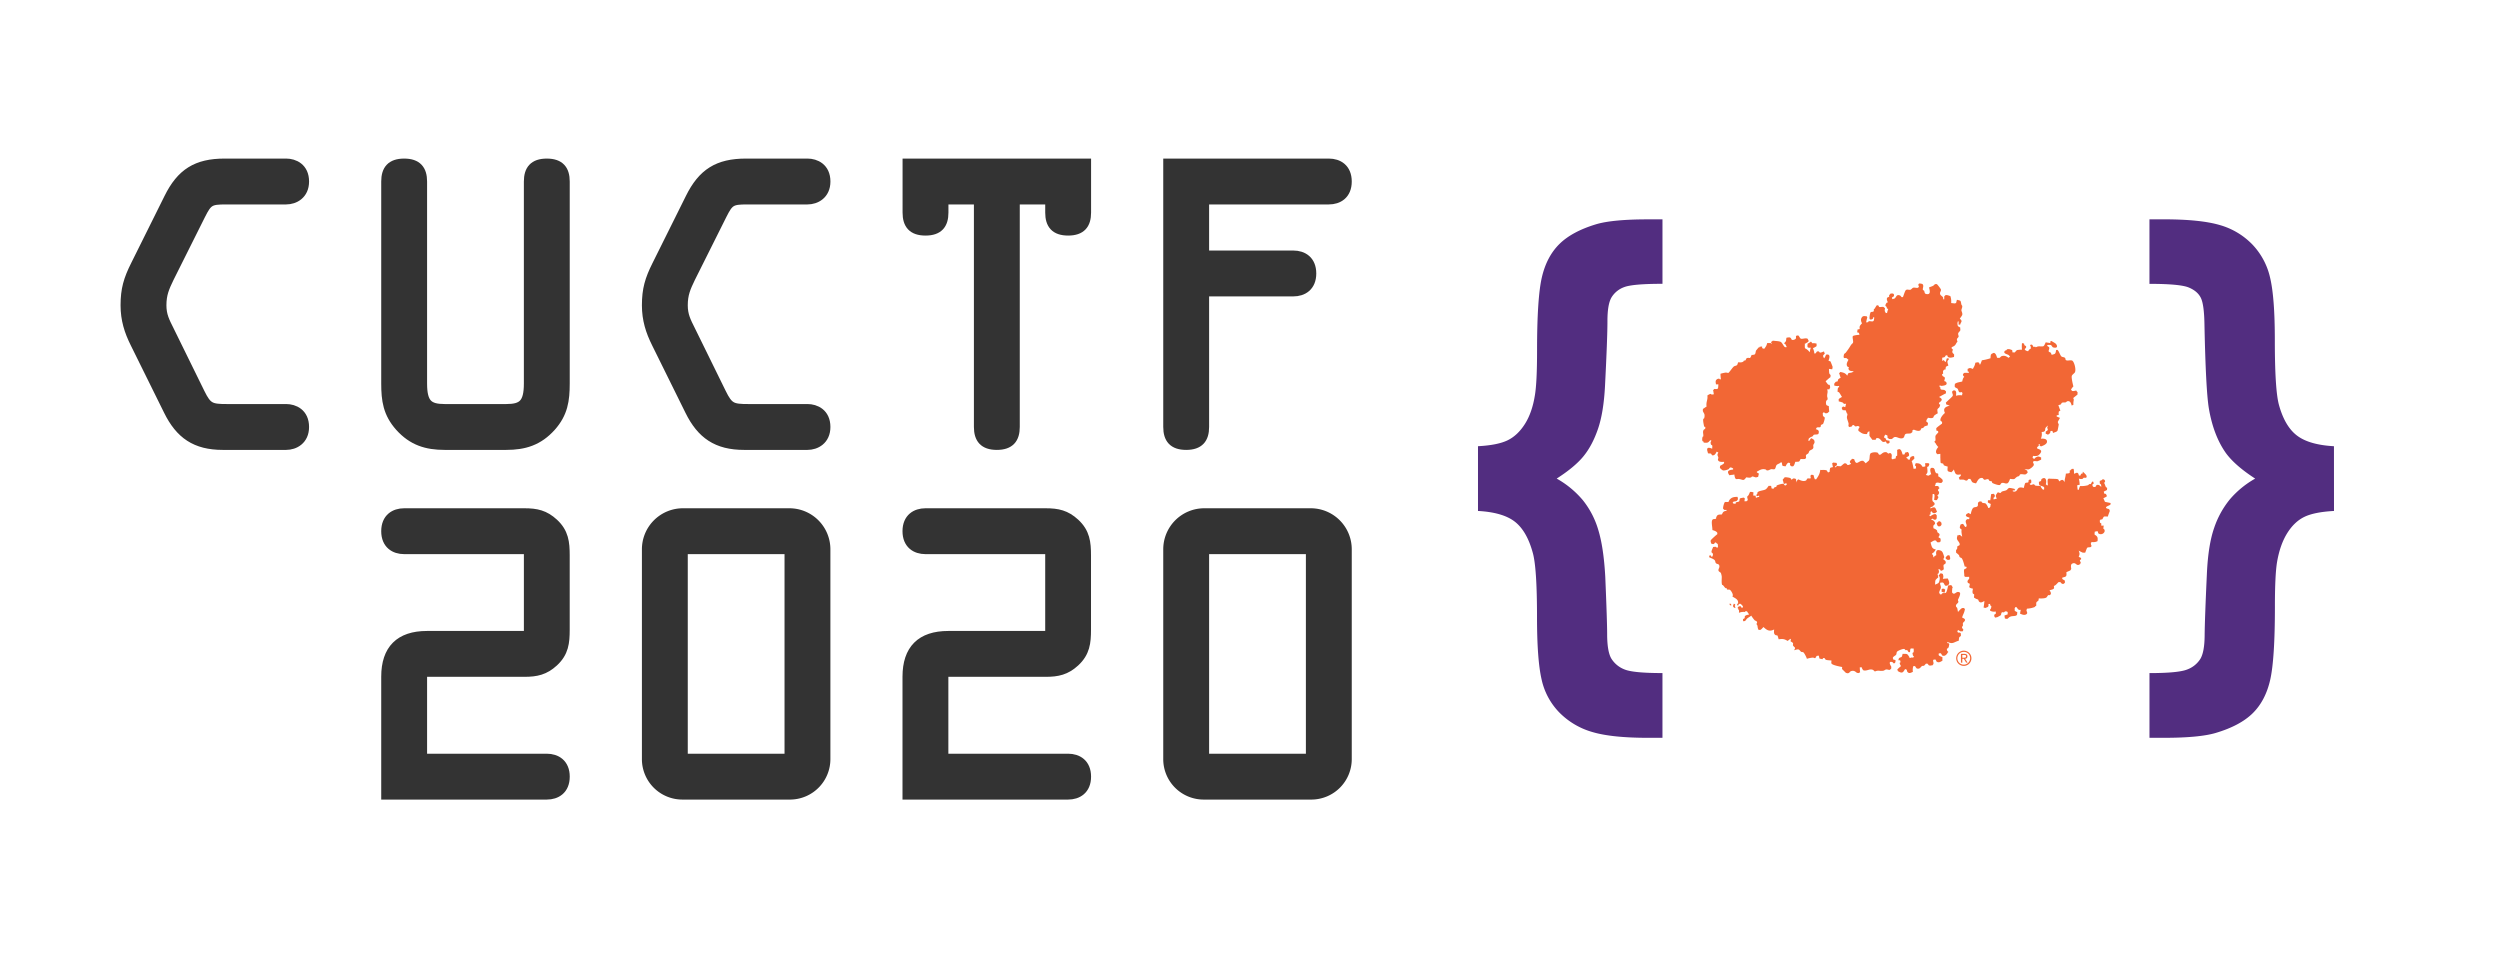 <svg id="Layer_1" data-name="Layer 1" xmlns="http://www.w3.org/2000/svg" xmlns:xlink="http://www.w3.org/1999/xlink" viewBox="0 0 2071.55 811.57"><defs><style>.cls-1{fill:none;}.cls-2{fill:#522d80;}.cls-3{fill:#333;stroke:#333;stroke-miterlimit:10;stroke-width:8px;}.cls-4{clip-path:url(#clip-path);}.cls-5{fill:#f26735;}</style><clipPath id="clip-path"><rect class="cls-1" x="1410.33" y="234.67" width="338.2" height="323.79"/></clipPath></defs><g id="Layer_2" data-name="Layer 2"><g id="Layer_1-2" data-name="Layer 1-2"><path class="cls-2" d="M1224.69,423.39V369.74q16.3-.87,24.59-4.92t14.3-13.52q6-9.49,8.27-23.81,1.8-10.73,1.79-37.33,0-43.35,4-60.47t14.53-27.5q10.5-10.38,30.62-16.43,13.62-4,42.92-4h11.85v53.41q-24.81,0-31.86,2.79a20.32,20.32,0,0,0-10.39,8.5q-3.36,5.7-3.35,19.56,0,14.07-2,53.42-1.11,22.14-5.81,35.88t-12,22.69q-7.26,8.94-22.24,18.55a78.48,78.48,0,0,1,21.57,17.78,71.53,71.53,0,0,1,12.87,24.7q4.47,14.55,5.81,38.89,1.56,37.11,1.56,47.4,0,14.76,3.58,20.56a22.24,22.24,0,0,0,10.84,8.83q7.26,3,31.41,3v53.65H1365.7q-30.18,0-46.27-4.81a62.53,62.53,0,0,1-27.16-16A56.28,56.28,0,0,1,1277.4,563q-3.8-16.41-3.8-51.75,0-41.13-3.57-53.42-4.92-17.89-14.87-25.6T1224.69,423.39Z"/><path class="cls-2" d="M1934,423.39q-16.32.9-24.59,4.92t-14.2,13.52q-5.92,9.51-8.38,23.81-1.8,10.74-1.79,37.11,0,43.38-3.91,60.58t-14.42,27.6q-10.5,10.41-30.85,16.44-13.63,4-42.92,4h-11.84V557.74q23.91,0,31.29-3a21.76,21.76,0,0,0,10.84-8.72q3.46-5.7,3.58-19.33t1.9-52.09q1.11-23.25,6-37.22a75.2,75.2,0,0,1,13.07-23.69,77.56,77.56,0,0,1,20.91-17.11q-16.56-10.72-24.15-21-10.5-14.74-14.3-37.55-2.49-15.63-3.58-68.86-.23-16.74-3-22.35t-10.06-8.61q-7.26-3-32.52-3V181.74h11.84q30.18,0,46.28,4.69a60.55,60.55,0,0,1,27,16,58.35,58.35,0,0,1,14.86,27.72q3.92,16.44,3.91,51.75,0,40.92,3.36,53.42,4.89,17.91,15,25.6t30.63,8.83Z"/><path class="cls-3" d="M184.59,368.8c-22.5,0-35.4-9-45-28.5L112,284.5c-5.1-10.19-8.1-19.8-8.1-31.5,0-13.2,2.4-21.3,8.4-33.3l27.6-55.5c10.2-20.7,23.1-28.8,46.2-28.8h51c6.6,0,15,3.6,15,15,0,10.8-8.1,15-15,15H187c-12.9,0-15,1.2-20.7,12.6l-26.1,52.2c-3.9,8.1-6.3,13.5-6.3,22.8,0,8.4,2.7,13.5,6.3,20.7l25.5,51.9c6,12.3,9,13.2,22.5,13.2h48.9c6.6,0,15,3.6,15,15,0,10.8-8.1,15-15,15Z"/><path class="cls-3" d="M368.49,368.8c-15,0-26.7-3.6-37.2-15.3-9.9-11.1-11.4-21.9-11.4-35.7V150.4c0-9.6,4.2-15,15-15s15,5.4,15,15V317.8c0,16.8,5.1,21,18.6,21h51c13.5,0,18.6-4.2,18.6-21V150.4c0-9.6,4.2-15,15-15s15,5.4,15,15V317.8c0,13.8-1.5,24.6-11.4,35.7-10.5,11.7-22.2,15.3-37.2,15.3Z"/><path class="cls-3" d="M616.58,368.8c-22.5,0-35.4-9-45-28.5L544,284.5c-5.1-10.2-8.1-19.8-8.1-31.5,0-13.2,2.4-21.3,8.4-33.3l27.61-55.5c10.2-20.7,23.1-28.8,46.2-28.8h51c6.6,0,15,3.6,15,15,0,10.8-8.1,15-15,15H619c-12.9,0-15,1.2-20.7,12.6l-26.1,52.2c-3.9,8.1-6.3,13.5-6.3,22.8,0,8.4,2.7,13.5,6.3,20.7l25.5,51.9c6,12.3,9,13.2,22.5,13.2h48.9c6.6,0,15,3.6,15,15,0,10.8-8.1,15-15,15Z"/><path class="cls-3" d="M781.89,165.4v10.8c0,9.6-4.2,15-15,15s-15-5.4-15-15V135.4h148.2v40.8c0,9.6-4.2,15-15,15s-15-5.4-15-15V165.4H841V353.8c0,9.6-4.2,15-15,15s-15-5.4-15-15V165.4Z"/><path class="cls-3" d="M967.89,135.4h133.2c7.8,0,15,4.2,15,15s-7.2,15-15,15H997.89v46.2h73.8c7.8,0,15,4.2,15,15s-7.2,15-15,15h-73.8V353.8c0,9.6-4.2,15-15,15s-15-5.4-15-15Z"/><path class="cls-3" d="M349.89,628.54H453.1c7.77,0,15,4.2,15,15s-7.2,15-15,15H319.89V560.73c0-22.5,11.4-33.9,33.9-33.9H438.1V455.16H334.89c-7.8,0-15-4.2-15-15s7.2-15,15-15H434.5c10,0,16.8,1.5,24.3,8.4,8.4,7.8,9.27,15.9,9.27,26.7v61.47c0,10.8-.87,18.9-9.27,26.7-7.5,6.9-14.4,8.4-24.3,8.4H349.89Z"/><path class="cls-3" d="M654.08,425.16a30,30,0,0,1,30,30V628.54a29.53,29.53,0,0,1-29,30H565.9a29.53,29.53,0,0,1-30-29c0-.32,0-.63,0-1V455.16a30,30,0,0,1,30-30Zm0,203.38V455.16H565.9V628.54Z"/><path class="cls-3" d="M781.83,628.54H885.08c7.8,0,15,4.2,15,15s-7.2,15-15,15H751.83V560.73c0-22.5,11.4-33.9,33.9-33.9h84.35V455.16H766.83c-7.8,0-15-4.2-15-15s7.2-15,15-15h99.6c10,0,16.8,1.5,24.3,8.4,8.4,7.8,9.3,15.9,9.3,26.7v61.47c0,10.8-.9,18.9-9.3,26.7-7.5,6.9-14.4,8.4-24.3,8.4h-84.6Z"/><path class="cls-3" d="M1086.09,425.16a30,30,0,0,1,30,30V628.54a29.53,29.53,0,0,1-29,30H997.89a29.52,29.52,0,0,1-30-29c0-.32,0-.63,0-1V455.16a30,30,0,0,1,30-30Zm0,203.38V455.16h-88.2V628.54Z"/></g><g class="cls-4"><path class="cls-5" d="M1589.74,235.35c-.34.94.22,1.7.34,2.38-.38.07-.55.62-.68.68-1.24.41-2.81-.32-4.08,0-.69.16-1.65,1.55-2.38,1.7-1.58.3-2.42-.73-3.75.34-.63.49-2,4.81-2.38,5.78-.37-.2-.63.15-1,0s-.88-1.17-1.36-1.36c-3.11-1.27-3,1.29-4.42,2.38-.52.38-1.41.38-2,.68l-.34-1.36c.41-.37,1.55-.79,1.7-1.36.1-.39-.15-1,0-1.36-.29-.24-.6-.2-.68-.68a9.93,9.93,0,0,1-2,0c-.34.46-1.23,1.14-1.36,1.7-.06.23.15.78,0,1s-1.58.63-1.7,1c-.51,1.54.34,2.71.68,3.74h-.68a3.81,3.81,0,0,0-1.36,2.72c0,.27.92.82,1,1s.16,1.2.34,1.36.79,0,1,.34a20.77,20.77,0,0,0-1,3.4c-.18-.12-.84,0-1,0-.89-1.89-1.11-1.19-.68-4.08-.34-.16-1.06-.95-1.36-1-1-.28-2.41.29-3.4,0-.34-.11-.53-1.23-1-1.36s-1.63.26-1.36.34c-.41.72-.91,1.42-1.36,2.38,0,.1-.65.24-.68.34-.22.55.07,1.64-.34,2-.62.57-1.72.15-2.38.68-.49.37-1.41,5.3-.68,5.78,1,.68,1.67,0,2.38-.34.53-.29.25-.66.34-1.36l1,.34a15,15,0,0,0-.34,2.38c-.37.07-.54.63-.68.68-1,.35-2.68-.27-3.74,0l-.34.68c-.55.35-1,0-1.7.34a43.33,43.33,0,0,1,1-4.42c-.64-.27-.17,0-.34-.68-1.63-.13-3.07-.66-4.08.68-1.33,1.73-.84,3.48,0,5.1-.68.82-1.86,1.77-2,3.06-.06.4.2,1.34,0,1.7a11.61,11.61,0,0,1-1.7.34,14.92,14.92,0,0,1-.34,2.38,7.3,7.3,0,0,1,1.36.34c.37.31.33,1.42.68,1.7-.74,0-4.55.33-5.44,1s.45,4.1,0,5.44c-.24.71-1.33,1.43-1.7,2a56,56,0,0,1-4.42,6.46c-.3.35-1.19.68-1.36,1.36-1.06,4.18,1,2.67,2,3.06.23.09,1.33,1.1,1.7,1.36-.63,1.33-2.17,3.43-1,5.44.2.36,1.15.57,1.36,1s-.48.25-.34,1c.33,2,2.56,2,4.42,2-.2.08-1.3,1-1.36,1-3.28,1-2.79-.46-4.08,2.72-1.52-2-2.66-2.48-5.78-3.06-.26.53-.63.66-1,1,.62,1.54.64,2.29,1.36,3.74a9.54,9.54,0,0,0-2,1.36c-.38.47-.27,1.31-.68,1.7s-1,.08-1.36.34a8.83,8.83,0,0,0-1.36,1.7,4.43,4.43,0,0,1,0,1.36,7.42,7.42,0,0,0,4.08.34c-.19.38.15.62,0,1l-.68.34c-.73,1.12-.38,1.79-.68,3.4a8.63,8.63,0,0,1,1.36.68c1,1.32,1.46,2.44,2.38,3.74-.67.45-2.49,1.24-2.72,2-.18.59.17,1.11,0,1.71a18.69,18.69,0,0,1,3.4,1c.2.09.71.93,1,1,.6.14,1.1-.16,1.7,0-.2.77-.38,1.53-.68,2.72-.85,0-1-.66-2-.34-.2.05-.7.86-1,1,1.3,2.41-.16,1.75,3.4,2,.33.9.7,1.94,1,2.72h.34c.27,1.43-.46,1.93-.34,3.4.09,1.22,1.16,3.67,1.36,4.76.14.78-.27,1.62,0,2.38,0,.14.6.31.68.68,2.82-1,.85.58,2.72-1.7.37.18.62-.16,1,0,.1,0,.8,1,1,1,1.47.33,1.68-.63,3.06,0s-.16,1.69-.34,2.38c-.1.38.14,1,0,1.36,2.51,1.79,3.43,2.83,7.14,2.72a7.46,7.46,0,0,1,.68-1.7c.26-.36,1.11-.38,1.36-.68v3.74c.09.41,2,2.72,2.38,3.4.92-.08,1.79,0,2.72,0,.11-.23.48-1.32.68-1.36,3.06-.69,3.88,2.63,5.44,3.06,1,.25,1.52-.19,2.38-.34.33.4.5,1.52,1,1.7.36.12,1-.19,1.36,0,.07-.36.63-.54.68-.68.19-.59-.17-1.12,0-1.7a15.74,15.74,0,0,1-2.38-.34c-.59-.27-.85-1.87-1.36-2h-.68c-.18-.37.18-1,0-1.36.24-.37.82-.95,1-1.36.45.4,1.4.47,1.7,1,.17.32-.1,1,0,1.36.14.52,1.07.93,1.36,1.36.65-.13,1.38.15,2,0,1.17-.28,1.46-1.64,3.06-1.7,1.84-.09,3.57,1.69,6.12,1,1.74-.47,1.31-2.7,2.38-3.4s2.86-.2,4.43-.68c.37-.13,1-.84,1.35-1a4.76,4.76,0,0,1,0-1.36c.19-.37.79-.24,1-.68,1.59.51,3.61,1.62,5.44.68.43-.24.65-1.44,1-1.7s1-.15,1.36-.34,1-1.19,1.36-1.36a15.51,15.51,0,0,1,2.38-.68,8.68,8.68,0,0,0,.34-2c-.13-.52-1.27-1-1.36-1.36-.27-1,.43-.86.34-1.7a4.76,4.76,0,0,0,1-1.36c1.33.18,2.83.59,4.08,0,.74-.38.52-1.13,1-1.7a16.31,16.31,0,0,1,3.06-2,11.76,11.76,0,0,1-.34-3.06c.12-.77,1.36-1.49,1.7-2a20.32,20.32,0,0,0,.68-2,7.23,7.23,0,0,1-1-.68c-.16-.4.19-.66,0-1,2.71-1.93,3.22-3,0-4.77,2-1.05,3.77-2.12,5.78-3.06a6,6,0,0,1,0-1.7c-.41-.19-1-.9-1.36-1-1.36-.42-2.2,0-3.06-.68-.36-.3-.2-1.12-.34-1.7-.76.27-.52-.94-.68-1.36.05,0,1.9.13,1.36.34,2.19-.25,6-.52,4.08-3.4-.18-.26-1.28-.41-1.36-.68-.21-.67.6-1.63.34-2.72-.23-.86-1.49-1-1.7-1.36-.7-1.06-1-1.37.34-2-.17-2.32-.29-2.23,1-3.4a5,5,0,0,1,1,0,7.78,7.78,0,0,1,.34-2.38l2-1c-.47-1.42-1-2.79-.68-3.74.08-.27,1-1.1,1-1.36.13-.78-.47-.5-.34-1l-1.36.34c-.85,2.86-.53,3.85-2.38,1.36-.91.11-.8.44-1.36.68,0,0,0-2.13,0-2.72,2.72-.62,1.7-.16,3.06-2,.29.21.66-.14,1,0s.42,1.18.68,1.36c1.57,1.12,3.69.35,5.1,0-.16-.66.18-1.4,0-2-.12-.39-1.24-1.19-1.36-1.7s-.19-1.87.34-1.7v-.68c-.08-.21-1-.91-1-1s.08-.84,0-1c2.52-1.1,2.85-1.3,4.08-3.74l.68-.68c.11-.74-.6-1.31-.34-2.38.13-.59,1.25-1.33,1.36-2s-.57-1.58-.34-2.72c.14-.68,1.54-1.83,1.7-2.38.2-.74-.13-1.63,0-2.38-2.23-1.31-2.13-.76-2.38-4.08.55-.35.2-.3.34-1h.68c0,.68-.06,1.71,0,2.72.06,0,1.89-.06,1.36-.34a7.5,7.5,0,0,1,1-2,7,7,0,0,0,0-1c-.14-.55-1-1.22-1.36-1.7.27-.45.77-1,1-1.36s.94-1.43,1-1.7c.36-1.62-.66-3-.68-3.74,0-1.36.83-2.06.68-3.74l-.68-1c-.78-3.76-.17-3.18-3.74-4.08-.16.68-.52,1.94-.68,2.72-.66.17-.43-.3-.68.34-1.19-.06-2.7-.29-3.4-.34a13.46,13.46,0,0,0-.68-5.78c-1-.23-2.67-1.16-4.08-.68-.26.07-.66.84-1,1a17.18,17.18,0,0,1,0,2.38h-.68c-.34-.71,0-1.09-.34-1.7-.48-.84-2.19-1.58-2.38-2.72-.33-1.93.93-2,.68-3.74-.08-.48-3-4.34-3.4-4.42-1.88-.41-2.16.87-3.06,1.36-1.11.57-2.39.88-3.4,1.36.55,2.23,1.86,6.38-2.38,5.44-1.5-.34-1.09-1.37-1.71-2.72-.1-.23-1-.46-1-.68-.31-1.57.83-2.93,0-4.42-.49-.88-1.71-.61-2.72-1-.08.19-1,.47-1,.68Zm-101.33,42.84c-.49.48,0,1.72-.34,2.38a3.47,3.47,0,0,1-3.4,1s-.64-1.82-1.7-2a8.38,8.38,0,0,0-2.72.34l-.34,2.72-1.7,2,1,.34a19.1,19.1,0,0,1,1.36,2.72c-.37-.17-1,.13-1.36,0-1.17-.4-2.44-3.85-3.74-4.42-1.66-.74-4.52-.66-6.46-1a5.05,5.05,0,0,1-1.36,1s0,1,0,1c.42.11.54.85,0,.68-.08,0-.29-.57-.35-.68-.94,0-2.12,0-3,0-.41,2.23-1.36,3.25-2.39,4.76-.41-.32-1,0-1.36-.34a10.15,10.15,0,0,1-.68-1.36c2.29-.64-3.83.13-1.36.34-.55.16-.94,0-1.36.34l-2,2.38c-.53.95-.25,2.76-1.36,3.4a9.48,9.48,0,0,1-2.38.34c-1.66,4.38-1.43,1.48-4.08,2.72-.43.19-.63,1.38-1,1.7s-1,.14-1.36.34l-.34.68c-1.48,1-2.89.63-4.42.68a13.53,13.53,0,0,1-.68,2c-.58.92-1.8.76-2.72,1.36-1.17.76-3.94,5.17-4.76,5.44a14.73,14.73,0,0,0-2-.34,29.26,29.26,0,0,0-4.42,1,29.9,29.9,0,0,0,.34,4.42c-.78-.2.12.39-.68.34l-.68-.68a2.85,2.85,0,0,0-2.72,1.36c-.56,1.18-.08,2.24,0,3.4a7.74,7.74,0,0,1,2,0c-.31,3.89.11,4-3.4,3.74a6.15,6.15,0,0,1-1,1c.39,1.34.3,2,.68,3.4-.15,0-1.47.26-2,.34,0,0,.15-1.76-3.4.68.5,3.76-1.24,5.05-.68,9.19-1,.57-2.15,1.44-3.06,2,.12.59-.13,1.09,0,1.7.17.85,1.23,2,1.36,3.06a6.5,6.5,0,0,1-.34,3.06s-.68.34-.68.34c-.38,2.1.47,4.61.68,6.46.42.14.87,0,1,.34s-.19,1,0,1.36c-.24.28-1.16.68-1.36,1-1.1,1.78,0,3.39-.34,5.44l-.68.34v.68a4.66,4.66,0,0,0,0,2.72c.08.21.83.49,1,.68v.68c3.52.24,3.55.27,5.44-2,.26.08,1,.36,1,.34-.15.48-.64,1.12-.68,1.36a7.29,7.29,0,0,0,.34,2c.15.1,1,.49,1,.68.26.78-.07,1.88,0,2.72-3.11-1.45-5.14-1.15-3.74,2.72.17.48,0,.77.34,1,.62.39,1.56,0,2.38.34.21.09.8,1.32,1,1.36,2.19.4,3.07-1.82,3.74-3.06.38.19.94.66,1.36.68-1.18,2.36-.71,2,0,4.08a5,5,0,0,0,0,1c-.18-.5-.37.88-.34,1,.44,2,3.23,1.83,5.1,1.7-.1.17.07.82,0,1-.36.91-2.59,1.89-3.4,2.38.2.57-.21,1.12,0,1.7a9.22,9.22,0,0,0,2.38,2c1.4.34,3.9-.55,4.76-1,.32-.18.88-1.29,1.36-1.36,1.09-.18,1.47.43,2.38.68,0,0,0,1,0,1-4.24.47-5.35,1.52-3.06,4.76,1.82-.47,2.26-.22,4.08-.68.14,1.12.45,3.32,1.36,3.74.62.28,1.68-.1,2.38,0,3.62.49,3.7,2.05,6.12-1.36,1.75.19,2.82.49,4.08,0l.68-.68c1.14-.16,2.31.62,3.06.68,1,.06,1.31-.34,2-.34.22-.86.39-1.6.68-2.72a13.66,13.66,0,0,0-1.7-1v-.68c1.13-.53,2.41-1.37,3.4-1.7a6.08,6.08,0,0,1,4.08,0l.68.68c1.76.26,2.63-.84,3.75-1,.76-.14,2,.3,2.72,0,1-.46,1-2.57,1.7-3.4s2.46-1.31,3.4-2c-.32-.83,1,0,1,0,.47,3.09,0,2.57,3.06,3.06.51-1,1.35-3,2.72-3.06.59,0,.19.47,1,.34.17.48-.18,1.21,0,1.7.06.18.85.67,1,1,.37-.15,1,.1,1.36,0,1.06-.3,1.63-2.76,2-3.74,3.8-.16,3,.19,4.42-2.38a16.13,16.13,0,0,0,3.74,0c.07-.37.62-.54.68-.68.25-.74-.26-1.64,0-2.38s1.63-1.18,2-1.7.5-1.58,1-2c1-.9,2.56-.95,3.06-2.38.25-.76-.15-1.6,0-2.38.06-.41,1-1.64,1-2,.25-2.59-1.24-2.83-2.72-3.74-.45.59-.91,1.11-1.36,1.7.85.16-1,.68-1,.68.32-1.84-.27-1.79,1.7-3.06.78-.52,1.29-.47,2-1,.22-.18.41-.91.68-1,1.16-.57,2.57-.05,3.74-.68.54-.31.25-1.37.68-1.7-.53-1-.13-1.13-1-1.7a10.38,10.38,0,0,0-1.7-.68c.36-.25.6-1.2,1-1.36,1-.4,2,.09,2.72-.34s.22-1.07.68-1.7c.29-.43,1.43-.63,1.7-1s1.55-4.16,1.36-5.1c-.12-.55-1.18-1-1.36-1.36-.37-.8-.08-1.34-.34-2.38.44,0,.5-.64.68-.68.72-.2,1,.58,1.36.68,2.06.46,2.5-.75,3.4-1.36a33.31,33.31,0,0,1-.34-4.42c-1.62-.82-2.29-.31-2.38-2.72s1.16-2.19,1.36-3.07a5.3,5.3,0,0,0-.34-2c-.26-3,.83-3.3,0-6.12a5.7,5.7,0,0,1,1.7,0c1-2.17.89-1.28.34-3.74-.46-.13-1.07-.08-1.36-.34a24.11,24.11,0,0,1-2-2.72c1.47-1.16,2.51-2.32,4.08-3.4-.18-.59.17-1.11,0-1.7-.06-.2-1-1-1-1.36-.32-1.47-.15-2.42-.34-3.74.38,0,1.85.26,2.72.34a10.19,10.19,0,0,0,.34-2c0-.17-1.63-4.34-1.7-4.42-.34-.32-1.35-.45-1.7-.68.5-1.57,1.66-4.4-.34-5.1-.59-.21-1.13.2-1.7,0a16.22,16.22,0,0,1-.68,1.7c-1.7,3-.3.19-1.7.68a9.28,9.28,0,0,0,0-2,4.3,4.3,0,0,0,.68-.34c.15-.5.34-.42.68-.68a13.82,13.82,0,0,1-.68-2c-.61.29-2.74,1.18-3.4,1-.08,0-.85-1-1-1-.39-.1-1,.14-1.36,0-.27.26-1.06,1.6-1.36,1.7s-1-.19-1.36,0c1.19,0-.67-4.4-.68-4.42a9.81,9.81,0,0,0,3.06-1.7,8.7,8.7,0,0,1,0-2,9.82,9.82,0,0,0-3.74-.34c-.44-.89-.33-.79-1-1.36a12.86,12.86,0,0,1-2.72,1.7c-.4,3.45-.18,3.41,2.72,3.4-.7,1.41-.58,1.95-1,3.74a10.75,10.75,0,0,0-3.4-3.06h-.34c-.59-1.18-.16-2.84-.34-4.08.72-.14.64,0,1-.34s1.65-.82,2-1.36c.16-.23.27-1.42,0-1-.11-.05-.49-1.26-.68-1.36-1.62-.84-4.07.33-5.44,0-1-.24-1.47-2.41-2.38-2.72h-.68c-.19.32-.79.1-1,.34Zm210.82,4.42c-.39.59-.16.91-.34,1.7-1.56-.41-2.2-.28-3.74-.68-2.08,4.45-1.33,3.2-6.47,3.4l-1.7.68c-.26.05-.6-.3-.34-.34-.47-.21-1.23.2-1.7,0s-.51-2.35-2.38-1.7c0,0-.82,1.3,0,1,0,0,.27,1.67.34,2-1.56,1.11-1.31.71-2.38,2.38a6.16,6.16,0,0,1-2-.68c-1.28-.86-.6-1.6-.34-1.36.12-.75,1-.72.68-2-.08-.32-1.18-.74-1.36-1s-.18-.82-.34-1.36c-.11,0-1.2-.25-1.7-.34a24.69,24.69,0,0,0,0,5.44,22,22,0,0,0-4.08.34c-.49.15-1.55,1.64-2,2a5.11,5.11,0,0,0-1.7,0,15,15,0,0,1-.34-2c-1-.24-2.34-1.16-4.08-.68-.21,0-.91,1-1,1h-.68c-2.46,2.4,1.35,2.94,2.72,3.74.43.25.94,1.1,1.36,1.36a11.2,11.2,0,0,0-1.36,1c-1.49-1.05-3.14-2.29-5.78-1.36-.57.19-1.13,1.2-1.7,1.36s-1.39-.13-2,0c-.35-1.35-1.09-4-2.72-4.08-.53,0-1,.53-1.7.68-.08.36-.64.53-.68.68a14.15,14.15,0,0,0-.34,3.06,44.3,44.3,0,0,1-7.14,1.7c-.5,1.34-.83,2.24-1.36,3.4h-.68v-.68c-.57-1.63-2.23-.92-3.4-.68-.44,2.6-1.1,3.13-2,5.1-2.9-1-2.25-.91-4.42,0a9.93,9.93,0,0,1,0,2l1,.34s0,1,0,1a18.49,18.49,0,0,0-4.08,0c-.13.77-1,.67-.68,2,0,.08,1.07,1.33,1,1.36-1,.41-1.45,2.72-1.7,3.74-2.82.72-4.14.63-6.12,2,.12.77-.27,1.65,0,2.38s1.93,1.14,2.38,1.7.65,2.28,1.36,2.72,1.52-.1,2,0c.07,0,.36.63.68.68,0,0-.61,2-.34,2a10.85,10.85,0,0,0-5.1.34c.15-1.59.54-3.88-1-4.42-.38-.13-1,.16-1.36,0-.09.37-.64.54-.68.68-.54,1.58.73,2.21.34,3.74-.22.82-4.86,4.64-5.78,5.79.4.38.16.63.34,1.36.82.21,2.2.85,3.06,1-3.91,1-5.83,2.35-4.08,6.12-1.18.84-4.1,4-3.74,6.12.07.46,1.24,1,1.36,1.36s-.17,1,0,1.36c-.75.42-4.59,3.27-4.76,3.74s.13,1.39,0,2a7.28,7.28,0,0,1,1.36.34c.25.15.14.89.34,1-.54.91-2.13,2.12-2.38,3.06-.4,1.41.63,4-.68,4.42-.77.24,1,2,1,2v.34a8.47,8.47,0,0,1,1,1.36,4.93,4.93,0,0,0,1,1c-.73,1.05-2.47,2.83-1.7,5.1.07.24.84.65,1,1a18.55,18.55,0,0,1,2.38-.34v3.4c.07-.74,0,3.56.34,4.08.21.35,1.63.39,2,.68.23.17.36,1.16.68,1.36a15.93,15.93,0,0,0,3.06,1c0,.88-.31,2.57,0,3.4.36,1,2,.91,3.06,1.36.34-.5,1-.86,1.36-1.36A13.26,13.26,0,0,0,1619,389c.28.82,1,3.21,1.7,3.74,1.19.92,2.44.55,4.08.34-.15.23,0,.77,0,1s-1.41,1.41-1.7,1.7a10,10,0,0,1,.68,1.7,25.66,25.66,0,0,1,3.4,0c.53,0,1.36,1,2.72.68.3-.07,1.06-1.26,1.36-1.36s1,.15,1.36,0c1.94,2.75.68,2.9,4.76,3.74,1.14-1.63,2.17-5.09,5.44-4.42.19,0,1,1.28,1.36,1.36,1.27.27,2-.73,3.4-.34.33.09.71,1.17,1,1.36.54.33,1.1,0,1.7.34.34.19.39,1.16.68,1.36.59.42,4.79,2.07,6.12,1.7.59-.18,1-1.52,1.7-1.7,1.82-.46,2.66.78,4.42.34,1.2-.31,2-2.66,2.38-3.74,4.66.63,3.12.11,5.78-1.7.55-.38,1.2-.31,1.7-.68.3-.23.67-1.25,1-1.36,1.38-.46,3,.35,4.42,0,.6-.16,1.21-1.05,1.7-1.36-.1-.56-.36-1.53-.34-1.7-.8-.37-1.68-1-2.38-1.36a25,25,0,0,0,3.4.34c1.21-.19,4.22-2.52,4.42-3.74s-1.56-2.46,0-3.06c.83-.33,2.16.14,3.07,0a23.8,23.8,0,0,0,3.05-1.36,6,6,0,0,1,0-1.7c-2.31-1.09-2.76-1.18-5.1.34l-.34.68c-1.2.2-1-.63-1.69-.68.08-.52.35-1.58.33-1.7,2.69.25,4,.25,5.44-1.36,2.58-2.89,1.12-3.72-2-4.76.18-.38-.16-.63,0-1s1.23-1,1.36-1.36-.15-1,0-1.36h.68a8.79,8.79,0,0,1,0,1.36c.45.22.8.22,1,.68,1.82-.61,4.89-1.82,5.11-3.74.29-2.91-3.25-2.84-5.11-2.72a8.41,8.41,0,0,0,.68-5.44,11.29,11.29,0,0,1,2-.34c.08-.37.63-.54.68-.68.62-1.81-.08-1.72,1-3.06a11.52,11.52,0,0,1,1.7-1.36c-.09.29-.66,1.18-.69,1.36-.17,1.12.64,1.41.35,2.38-.12.34-1.43,1.1-1.7,1.36a6.9,6.9,0,0,1,0,1.7c1.66.32,1.49,1.53,3.4-.34.6-.62.34-1.13.68-2,.31.2,1-.15,1.35,0s.58,1.42.69,1.7c1.34-.65,3.1-.81,3.73-2,.15-.31,1-4.84,1-5.1-.06-.57-.93-1.09-.68-2.38,0,0,1.54-2.69,1.7-3.06-1.18-.32-1.46-.76-2.72-1,.18-.12-.2-.92,0-1a5.25,5.25,0,0,1,1.7-.34,9.48,9.48,0,0,1,0-2.72c.08-.29,1.1-.82,1.36-1-.8-1.69-1-2.67-1.7-4.42.73-.36,1.37-.24,2-.68.26-.2.7-1.25,1-1.36,1.07-.44,2.09,0,3.06-.34.62-.23,1-1,2-1,2.09,0,2.53,2.16,3.06,3.74a4.92,4.92,0,0,1,1.36-.68,13.59,13.59,0,0,1,.34-4.09c.06-.4-.32-.87-.34-.68v-1c1.17-.92,2.22-1.8,3.4-2.72-.13-.65.17-1.4,0-2l-.68-.68s-.31-.61-.34-.68c-1.11.16-2.35.67-3.4.34-.17-.05-.75-.89-1-1a10.1,10.1,0,0,1,2-2.72c-.46-1.78-1.65-6.82-1.36-8.5.21-1.32,2.31-2.33,2.72-3.4,1-2.69-.84-8.85-2.38-9.52s-3.5.41-5.1-.34c-.51-.24-.34-1.23-.68-1.7-.7-1-2.13-.65-3.06-1.36-1.09-.82-2.25-5-3.41-5.44-.36-.14-.72.21-1,0-.62,3.39-.5,3.25-3.74,4.08a15.83,15.83,0,0,0-.68-1.7c-.27-.37-1.6-.67-1.71-1-.39-1.27.74-1.94.34-3.4-.14-.51-1.32-1-1.7-1.36,0,0,.31-.64.35-.68a11.78,11.78,0,0,1,2.72,0c.68.22,1.17,1.82,2,2,4.31,1.1,3.41-2.08,1.7-3.4a38.22,38.22,0,0,0-3.4-2l-.68.34Zm-15.65,44.2s-2.41.57-3.4.68c.06.33-.32,1.23.34,1a17.19,17.19,0,0,1,1,1.71c1.91-.3,1.75.63,3-1.37l.68-.34c.08-.27-.2-1.41-.34-1-.57-.22-.23-.63-1.36-.68Zm-111.53,46.25c0,.18,0,4.42,0,4.42-.17.25-.86.41-1,.68s-.16,1.54-.34,1.7c-.51.41-.85.18-1.7.34.43.22-.8.4-1,.34s-.33-.57-.68-.68c.24-1.79.68-3.77-1-4.42-.68-.27-.78.48-1.7.34-.28,0-1.08-1-1.36-1-2.68-.59-3.84,1.21-5.1,2-.34-.22-.66.14-1,0-.52-.2-.88-1.48-1.36-1.7a8.18,8.18,0,0,0-5.44.34c-1.62.87-.76,4.51-1.7,6.12-.15.24-2.35,2-2.72,2.38a16.34,16.34,0,0,0-2-2c-3.55-1-5.73,5.06-7.48-1.36a4.88,4.88,0,0,0-2-.34l-.34.68c-1.13.72-2.06,2.2-.34,3.06.29.14-.48.37-.34.68-.74.19-1.64.82-2.38.68s-.76-1.68-2.72-1.36c-.48.07-2.85,2.33-3.06,2.38a15.67,15.67,0,0,1-3.4-.34l-.34,1c-2.69.7.22-1.38.68-1.7-.1-.52-.36-1.58-.34-1.7-1.37-.21-1.77-.15-3.06-.34-.1.45-.4.46-.68.68.35,1.38.34,2,.68,3.06-.86.39-2,.21-2.38,1a12.24,12.24,0,0,0-.34,3.06c-.69-.21-.68.54-1.36.34-.45-.14-.7-1.51-1.36-1.7-1.78-.53-3.38-.11-5.1-.34-.28,3.42-1.86,5.63-3.4,7.82-.16-.12-.86,0-1,0a8.51,8.51,0,0,1-1-3.4c-.58-.16-.53.26-.68-.34-.35.18-1-.13-1.36,0-.16,0-.33.55-.68.68,0,0,0,1.59.34,1-.09.33-.34,1.36-.34,1.36-.79.12-1.65-.25-2.38,0-.49.16-.88,1.49-1.36,1.7-2.49,1.09-4.66-.35-6.46-1-.73,1-1.24,1.17-1.7,2.72a19,19,0,0,0,0-2.72c-.07-.2-.63-.25-.68-.68-.49.17-1.23-.18-1.7,0-.27.09-.9.75-1.36,1-.33-.21-.68-1.18-1-1.36a15.18,15.18,0,0,0-4.76-.68c-.07,0-.28.62-.34.68-2,1.74-1,1.33-.68,3.4l.34,1.36s1.59,0,1-.34c.39,0,.95,0,1.36,0a10.26,10.26,0,0,0,0,1.36c-.81-.16-.57.49-1.36.34-.28-.05-1.09-1.3-1.36-1.36-1.06-.22-4.7.93-5.44,1.36-.34.19-.1.78-.34,1-.42.39-1.17.34-1.7.68-.23.13-.47.94-.68,1s-.84-.1-1,0c-.25-.63-.52,0-.68-.34a4.43,4.43,0,0,1,0-1.36c-.6-.14-.2-.13-.35-.68a8.19,8.19,0,0,1-2,0c-.75,1.05-1.59,2.48-2.72,3.06-1.64.84-5.52,1-6.46,2.38-.36.5,0,.85-.34,1.36-.59-.21-.26.38-.34.68-.87-.26,0,1,0,1,.9.27,1.11-.36,2-.34,0,0,0,1,0,1-.84.25-.76.11-1.7.34.51.35-1,.32-1,.34l-.34-1.7c-.23-.14-1.6.18-1.7,0-.28-.56,0-2.07,0-2.72-3.64-.81-2.47-.58-4.08,2.38-.06.11-1,1-1,1-.27,1.21.5,2.29.34,3.06-.08.36-.9.68-1,1a5.38,5.38,0,0,0-1.7,0,16.42,16.42,0,0,1,.34-2.38c-.29-.23-.6-.2-.68-.68-.65,0-2.38.34-2.38.34s-1,.28-1,.34c-.48.46-.21,1.9-.68,2.38-.68.67-2,.41-2.72,1-.23.19,0,.87-.34,1s-1.23-.19-1.7,0c.35-.17-.68-.68-.68-.68l.68-1c1.21-.37,2.4-.18,3.06-1,.07-.08.68-1,.68-1a6.87,6.87,0,0,0-.34-2c-3.22,0-5.08.39-6.8,2.72-.28.37-.28,1.18-.68,1.36-1,.46-2.23-.15-3.06.34-.43.25-1.72,4.3-1.36,5.44.08.24.85.66,1,1a9.28,9.28,0,0,1,2,0c0,.07-.41.66-.34.68-2.6.46-2.69,1-3.74,3.06-3.39,0-3.92.28-4.76,2.72v.68c-.69.56-2,.17-2.72.68-1.67,1.16-.34,5.92-.34,8.84,1.48.41,3.58,1.1,4.08,2.39.14.36-.22.68,0,1-.8.56-5.29,4.55-5.44,5.1-.32,1.09.25,1.8.34,2.73.45,0,1.13.51,2,.34.72-.15.89-1.06,1.36-1.37,0,0,1.51.54,1,.69.21.16.9.44,1,.68.38.76.08,1.33.34,2.38-.47.08-.5.64-.68,1-.37-.18-.77-.95-1-1-.72-.25-1.64.1-2.38,0-.36,1.1-1.53,3.13-1.36,4.42,0,.21,1,.87,1,1,.51,1.14-.09,1.16,0,2.38-.43-.23-.28.52-1,.34-.08,0-.38-.61-.68-.68,1.35-.51-1.9-.51-1-.34l-.34,1.36c1.36.82,3.84,1.42,4.76,2.72.51.72.35,1.82,1,2.38,1.06.88,2.38.36,2.72,2,.38,1.94-1,2.5-.68,4.08.15.86,1.7,1.35,2,2a16.29,16.29,0,0,1,.68,2.72c.14,1.53-.39,5.33.34,7.14h.34c1,.51,1.77,2.39,2.72,2.72h.68c.17.15.11.89.34,1,.76.38,1.6-.1,2.38.34s3.38,4.23,2,5.44c1.69,1.33,5.11,2.2,4.76,5.44,0,0-.89,1.4-1,1.7.43-.22.27.52,1,.34.37-.09.47-1,.68-1.36a4.43,4.43,0,0,0,1.36,0c.71.69,3.48,2.76,1,3.4-.24-.3-.68-1.24-1-1.36s-1,.16-1.36,0a4.93,4.93,0,0,1-1,1s0,1.24.34.68a12.29,12.29,0,0,1,.34,1.36c.68-.32.34,2.38.34,2.38a10.34,10.34,0,0,1,5.1-.68,3.89,3.89,0,0,1,.34-.68c.31-.08,1.67.26,1.36.34a23.16,23.16,0,0,0,1.7,2.38c-1.56.47-3.38.52-3.74,2,0,.17.09.86,0,1-.21.34-1.23.63-1.36,1s.17,1.21,0,1.7c.62-.29,1.14,0,1.7-.34s1.12-1.58,1.7-2c1.15-.93,2.28-1.44,3.4-2.38a27.91,27.91,0,0,0,2.72,3.74c.42.42,1.82.83,2,1.36.4,1-.41,1.27-.34,2l.68,1c.5,2.49.14,1.87,1,3.74.38-.15,1,.1,1.36,0,.94-.25,2-1.77,2.72-2.38,2.57,2.32,4.72,4.18,8.85,2-.23,2-.45,4,1.36,4.76.54.23,1-.09,1.36.34s.86,2.68,1,3.06c3.85-.57,4.87-.1,7.48,1.36.52-.33,1.91-1.85,2.72-1.7,0,0-.27,1.65-.34,2a16.44,16.44,0,0,1,2,1.36c.27.53-.14,1.45,0,2s1.62,1.66,1.7,2c.13.79-.5,1.27-.68,2.05.93-.22,2.36-.86,3.4-.69s1.68,1.61,2.38,2c.54.34,1.09,0,1.7.34.92.54,2.63,4.1,3.06,5.44a20.25,20.25,0,0,1,5.1-1c.42,0,1.16.68,2,.34v-.34c.55-.28.6-1.08,1-1.36s1,0,1.7-.34c1,3.37-.32,2.15,3.06,3.06a5.49,5.49,0,0,1,.68-1c.38-.15.65.2,1,0,.29.24.69,1.18,1,1.36.94.51,3.69.56,4.76.68.12.77-.27,1.65,0,2.39.52,1.44,6.83,2.61,8.84,3,.15.6-.16,1.1,0,1.71,0,0,3,3,3.06,3.06,3,1.34,3.08-1,4.42-1.36,2.72-.84,3.72.77,4.76,1.36.55.3,1.07,0,1.7.34.19-.5.56-.46,1-.68-.26-1.91-.17-3-.34-4.08.54.13.82-.19,1.36-.35.3.53,1.14,2.51,1.7,2.73,1.92.72,4.45-.64,5.78-.68,2.29-.1,2.57.75,3.74,1.7,3.19-1.41,3.46-.08,7.14-.68.34-.07,1.84-1,2-1,1.18-.2,2.33.46,3.06.33.32-.06,1-.85,1.36-1-.16-.61.15-1.11,0-1.7,0-.13-3.4-5,1-3.75.15,0,.76,1,1,1,.7.12,1.05-.41,1.36-.34-.36-.28.28-1.47.34-1.71-.38-.2-.14-.59-.34-.68a7,7,0,0,0-1.7-.34c0-.69-.37-1-.34-1.36.09-1.22,2.15-1.84,2.72-2.72.43-.68.24-1.65.68-2.38s4.52-2.61,6.12-2.38c.16,0,.95,1,1,1,.36.11,1-.2,1.36,0s.87,1.49,1.36,1.69c.26.1.76-.17,1,0,.29-3.84.13-2.95,3-3.06a17.37,17.37,0,0,1,0,3.06s-1,.63-1,.68c.61,2.3-.14,1.63,1.36,3.06-.36.11-.54.63-.68.68-.54.17-1.16-.15-1.7,0,.54.21-1.31.33-1.36.34a5.54,5.54,0,0,0-.34-1c-1.7-2.5-1.27-2.38-5.45-2.38a9,9,0,0,1-.68,2.38c-.38.49-1.57.6-2,1s-.31.33-.68,1c0,0,0,1,0,1,.24,0,1.16-.15,1.36,0,0,.12.25,1.18.34,1.7-1.67,0,.13,2.67.34,3.07-1.11.87-2,1.77-3.06,2.72.19.59.43.73.34,1.36,3.54,2.07,4.24,1.7,6.12-1.7.23.27,1.13.36,1.36.67s.07.93.34,1.37c1.37,2.22,3,1.14,4.77.33a10.09,10.09,0,0,1,.34-4.75c.32.19,1-.16,1.36,0s1,1.84,1.7,2c2.56.63,2.92-1.3,4.08-2,.59-.4,1.08-.05,1.69-.34s1.18-1.31,1.71-1.71c.27.13.73-.07,1,0,.54.13,1,1.17,1.36,1.37,1.14.53,1.79.06,3.06,0a6.63,6.63,0,0,1,.68-1c.46-1.84-1-2.75.34-3.75.35.16,1-.13,1.36,0s.62,1.42,1,1.7c1.82,1.33,3.3,0,4.76-.68,0-1,0-2.07,0-3.06-.78-.31-2.8-.92-3.06-1.7-.14-.38.16-1,0-1.36.88.25.75-.56,1.7,0,1.12.66.45,2.21,2.72,2,1.33-.1,2.59-1.59,3.06-2.72,0,0,.84-.45.34-.68a2.37,2.37,0,0,1-1-2.38c0-.15.92-.56,1-.68.79-1.06.61-1.89,1-3.4-.3-.23-.61-.2-.68-.68a5,5,0,0,1-1,0v-1c4.65,2.16,5.16.26,9.52-1a12.85,12.85,0,0,1,.34-2.72c.14-.39,1.22-.87,1.36-1.36.18-.68-.14-1.35,0-2-.31-.24-.57-.22-.68-.68a5.69,5.69,0,0,1-1.7,0c-.23-.1-.54-1.28-.68-1.36.32,0,.8-.52,1-.68,1.88,1.27,1.15,1.11,3.74,1-.09-.82.41-.55.34-1.36,0-.35-1-1.22-1-1.36-.23-1.2.54-1.51.68-2s-.18-1.4,0-2,1.26-1.41,1.7-2c-.15-.24,0-.77,0-1-.19-.77-1.74-1.32-2.38-1.7.83-2.84,1.87-3.75,2.38-7.14-.29-.06-.9-.66-1-.68-2-.46-3,1.61-4.08,2.38a5.84,5.84,0,0,0-.68,1c-.15-.69-.38-2.31-.68-3.4-.09-.28-1-1.08-1-1.36-.33-2,1.66-2.29,2-3.74v-.34c-.06.25-.43-1-.34-1.36.12-.55,2.78-5.23,1.36-6.12-2-1.28-3.25.73-4.42,1-.21,0-.85-.09-1,0-.09-.37-.64-.54-.68-.68-.37-1.07,0-2.94,0-4.08.18.62.34-.34.34-.34-1.17-2.56-.93-1.91-3.74-1.7-.31,1.18-1,5.54-2,6.12-.82.45-1.94,0-2.72.34-.16.06-1,1-1,1-.75.16-1-.43-1.36-.34.39,0-.34-1-.34-1-.1-1.23,1.25-3.35,1.36-4.08.17-1.36-.51-2.5-.68-3.4l.34-1c.63.14,1.4-.21,2,0,1.59.53,1,3.57,3.74,2.38s1.07-4.1.34-5.78c-1.79.14-2.55.11-4.08.34.67-2.31.44-2.06,0-4.08a11.86,11.86,0,0,1-1.7-.68s-2.27,2.2-1.7,2.38c1.46.45.67,4.33,0,5.44-.5.8-2.15,1.32-3.06,1.7.25-4.35-.13-3.42,2.72-6.12-.42-1.26-.31-1.57-.68-2.72.17-.14.92-.49,1-.68.3-.66-.29-1,.34-1.36,0,0-.63-1.78-.68-2,.34.21,1,.11,1.36.34s.47.94.68,1c.37.11,1.63-.26,1.36-.34.06-.21.94-.49,1-.68.35-1-.36-2.72,0-3.74.25-.76,2.1-.44,1.7-2.72-.14-.77-1.52-1.55-2-2,1-2.21,1-1.33.34-3.4-.5-1.53-1-3.18-2.38-3.74-3.72-1.47-4.21.63-3.74,3.74-.25.18-1.63.77-1.7,1v.68h-.68c-.26-.92-.07-1.57-.68-2l-.34-.34c.16-.16-.1-.8,0-1h.34c1.3-.66,1.83-1.95,2.72-3.06-3.35-.61-3.35-2.11-4.42-5.79.8-.38,2.54-1.66,3.4-1.7,1.8-.08,1.38.95,2,1.36s1-.06,1.7.34a11.41,11.41,0,0,1,1.36-1c-.26-1,.09-1.68-.34-2.38-.06-.08-1.36-.68-1.36-.68-.32-1.28.94-1.25.68-2.72-.14-.77-1.33-1.17-1.7-1.71s-.09-.94-.34-1.36c-.6-1-2.08-1.48-3.06-2,.14-.67-.19-1.41,0-2.05.1-.37,1.29-1.2,1.36-1.7.19-1.89-1.8-2.9-3.06-3.4-.69-.27.93-.75,1.36-.68l.68.68c3,.81,2.46-2.11,2.38-3.74-.44-.07-.49-.61-.68-.68-1.66-.57-3.82,1.31-4.76,1.7l-.68-1c.06-.2.94-.48,1-.68a7.34,7.34,0,0,0,0-2c.52.23.19-.55,1-.34.13,0,.5.91.68,1,1.73,1.08,2.44.23,3.74-.68-1.39-3.45-1.43-4.81-5.44-2.72a6.94,6.94,0,0,0,0-1c1.35-.59,2-.49,2.72-1.7.08-.16.49-.25.68-.34-.16-.37.12-1,0-1.36-.24-.67-1.54-1.3-1.7-2-.44-2,.29-3.43,0-5.44.33.19.67-.57,1.36,0s.09,3.42,0,4.76c.64-.09,1.23.44,2.38,0,.1-.05.24-.66.34-.68,0-.31,1-.88.68-2,0-.08-.73-.77-.68-1,.06-.5,1.51-.84,1.36-2.72-.1-1.11-1.25-.78-.68-2.38,0-.09.9-.85,1-1,0,0-.08-.88-.34-.34-.21-.12-.38-1.24-.68-1.36a9.91,9.91,0,0,0-2.72,0v-.68h.34a6.93,6.93,0,0,1,.34-1.7c1.45-1.29,3,.15,4.76-.34.19-.06.69-.87,1-1a4.43,4.43,0,0,1,0-1.36,11.44,11.44,0,0,0-3.74-3.06,7,7,0,0,0,0-2c-.41-.67-1.08-.21-1.7-.68-.78-.57-1.12-2.41-1.36-3.4-.38-.08-.55-.64-.68-.68-4.24-1.47-2.66,3.45-2,5.1-.6.2-.63,0-1,.34-1.32,1-1.15.9-3.06.34.25-.41-.72-.47-.34-.68,1.91-1.16,1.12-3.34,1-6.12l1-.34c1.71-3,.32-2.83-2.72-2.72.23,3.41.72,2.44-2,3.06-1.78-2.58-2.46-3.06-5.78-3.06a12,12,0,0,1-.68,1.7c.12.2,1,.88,1,1-.19.13,0,1.45,0,1.7a8.1,8.1,0,0,0-2,.34c-.49-1.92-.87-4.86-1.69-6.46a10.34,10.34,0,0,0,2.38-2.38,5.41,5.41,0,0,1-.34-1.7c-.24,0-1.75-.23-1.36,0-1,.55-1.1.08-1.7,1a12.21,12.21,0,0,0-.68,2c-.4-.1-1.34-.35-1.37-.34-.2-.28-.4-.84-.68-1-.37.24-.55-.59-.68-.68,2.53-1.42,2.61-1,2-3.74-.43-.08-.48-.62-.68-.68-.42-.15-1.59.28-1.36.34h-.68c-.5.17-.45,1.5-1,1.7-.37.12-1-.19-1.36,0-.42-1.58-1-3.9-2.38-4.42-.37-.15-.69.21-1,0-.17.27-1.05.52-1.36.68Zm142.82,17s.24,1,.34,1.36c-.38.07-.55.63-.68.68a16.51,16.51,0,0,1-2.72.34c-.26,3.17-1.17,4.61-1,7.14-1.36-2.54-2.32-2.34-4.43-.68-.32-.4-.57-1.45-1-1.7-1.1-.62-5.95-.3-7.82-.68-.09.36-.64.53-.68.68-.44,1.24,0,3.42,0,4.76l-.68.34c-.25-.51-.64-.68-1-1,.88-2.92.09-6.8-3.41-4.42-.43.29-.3,1.35-.68,1.7a7.46,7.46,0,0,1-1.7.68c.25.95-.09,1.59.34,2.38.66,1.2,3.61,1,4.08,2.38.21.57-.21,1.12,0,1.7a4.87,4.87,0,0,0-1,0,6.77,6.77,0,0,1-2-3.06c-1.14-.16-3,.07-4.42-.34-.11,0-.81-1-1-1-1.28-.21-1.73.8-3.06.34-.14-.05-.32-.61-.67-.68,1.78-1,1.63-.85,1.35-3.4l-1-.34c-.28.4-.78.33-1,.68s-.09,1.5-.34,1.7c-.8.64-2-.14-2.72,1a29.93,29.93,0,0,0-1,3.74c-6.57-1.93-4.13,3-8.16,3.06,0,0-.85-.32-1-.34v-.68a6.05,6.05,0,0,1,1.7,0c-.16-.11.29-.59.34-.68-.34-.27-.52-.18-.68-.68-1.37-.25-3.43-.86-4.42-.68-.63.11-1.51,1.38-2,1.7-1.27.73-2.64.68-4.08,1.36-.25.11-.69,1-1,1-1.15.21-1.42-.67-2.38-.34a6.23,6.23,0,0,0-.68,1c-1.22,1.55-.93,2.3,0,4.08-.78.19-1.54.37-2.72.68.16-.36-.14-1,0-1.36a7,7,0,0,1,1-.68c-.21-.58.2-1.12,0-1.7-.07-.2-.87-.69-1-1a8.86,8.86,0,0,1-2,.34c-.16,1.36-.53,3.73-.68,5.1a9.93,9.93,0,0,0-2,0c.17.48-.18,1.21,0,1.7s1.84,1.06,2.38,1.36c0,.06-.14,1.9-.34,1.36-.21.35.14.63,0,1-.07.18-.84.7-1,1h-.68a14.38,14.38,0,0,0-1.36-2.72c-1.53-2-1.26-.83-3.74-1.7-.11,0-.58-1-.68-1-.59-.21-1.13.21-1.7,0-.18.36-1,.77-1,1-.33,1,.07,2-.34,2.72-.68,1.18-2.31.72-3.4,1.36-1.33.77-2,3.75-2.38,5.44-2.71-1.27-1-1.27-3.74,0,.12.59-.17.78-.34,1.36a4.94,4.94,0,0,0,3.06,1.36c-.12.05-.08,1.25-.34,1.36a5.7,5.7,0,0,1-1.7,0c-.19.39-1,1-1,1.36-.32,1.37.6,2.79.68,3.74,0,.68-.37,1-.34,1.37h-.68c-.71-.25-1.34-2.18-2-2.39-1.1-.31-1.2.38-2,.34-.87,2.94-1.11,2.7,1,4.43-.69.61.15,4.44.34,5.78-.51-.5-1.18-.87-1.7-1.37.7,0-1.86-.28-1,0-.39.33-1,0-1.36.34v.69c-1.06,3.06,1,3.43,2,6.12-.12.1,0,.87,0,1-.17.41-1.81.89-2,1.36-.17.3.05,1,0,1.36s-1,1.59-1,1.7c-.17.64.15,1.38,0,2a16.1,16.1,0,0,1,2.38,2c.37.55.23,1.25.68,1.7s1.28.45,1.7,1c1,1.38,1.88,4.91,2.38,6.8a5.14,5.14,0,0,1,1.7.34c-.15.12-.25.87-.34,1-.32.44-1.46.58-1.7,1-.62,1.05.12,3.7,0,5.44.63.25.16,0,.34.68a17.27,17.27,0,0,0,3.74,0c-.15.37.09,1,0,1.36-.3,1.07-2.29,1.86-1,3.74.18.27,1.26.36,1.36.68.48,1.62-1.15,2.52.34,3.4a13.42,13.42,0,0,0,2.38.68c-.14,1.21-.7,2.82,0,4.08.12.21,1,.46,1,.68.21.8-.32,2,0,2.72.07.19.5.17.68.34.91.81,1.8.68,2.72,1.36.33.24.1.63.34,1,1.33,2.16,3.14.94,4.76,0a43.45,43.45,0,0,1-.68,5.44c.24.06,2,.5,1.7.34.94-.62,2-.4,2.38-1.7.09-.36-.18-1,0-1.36s1.23-.13,1.36-.34c.13.28-.07.73,0,1s1,.91,1,1c.12.54-.46,2-.34,2a2,2,0,0,0-.68.68,5.78,5.78,0,0,1,0,1,6.86,6.86,0,0,0,4.76.68,6.89,6.89,0,0,0,0,1.7c-.28.4-1,.68-1.36,1a5.62,5.62,0,0,1,0,1.36c.49.19.45.56.68,1,1.86-.35,2-.32,3.06-1a9.57,9.57,0,0,0,1.7-1c.6-.87.14-1.87,1-2.38.43-.25,1.2.13,1.7,0l.68-.68c1.78-.41,1.13.14,2.38.34a7.74,7.74,0,0,0,0,2c-.93.34-1.93.69-2.72,1,.07.56.34,2.38.34,2.38a4.22,4.22,0,0,0,2,.34c.47-.09,1.24-1.08,1.7-1.36,2.12-1.34,3.34-.53,5.78-1.36.14-.05.31-.61.68-.68-.15-.75.31-1.71,0-2.38h-.34c-.62,0-1.24-.77-1.7-1a9.93,9.93,0,0,0,0-2c.31-.26.49-1,1-1h.34c.64.61,1.45,2.13,2.38,2.38.39.1,1-.15,1.36,0-.4,1.24-.27,1.72-.68,3.06,1.23.53,3.27,1.67,5.1.68,1.65-.9.49-2.22.34-3.06s.39-1.26.34-1.7a20.46,20.46,0,0,0,6.46-1.36c.11-.05.25-.66.34-.68h.68c.5-.83,0-1.95.34-3.06.25-.74,1.39-1.12,1.7-1.7s0-1,.34-1.7c1.47.05,4.58.2,6.13-.68.69-.4,1-1.57,1.7-2,.29-.23.65.13,1,0,2.22-.86.72-3.07,0-4.08,1.18-.32,3.38-.65,3.75-1.7.18-.55-.27-1.56,0-2h.34c1.36-.69,2.32-2.05,3.4-3.06.35.16,1-.14,1.35,0,.84.29,1,2,3.07,1.36.24-.09.64-.85,1-1-.32-.52,0-1.25-.34-1.7-.16-.21-1.88-.95-2-1.36s.21-.69,0-1c3.19-.84,3.8-.69,3.4-4.42,1.14-.72,2.26-.92,3.4-1.7.35-.26.27-.76.68-1-.25-1.6-.66-3.71.68-4.42,2.48-1.33,3.26.78,4.42,1,1.42.27,1.59-.53,2.38-.68-.09-.82.41-.56.34-1.36,0-.32-.76-1.09-.68-1.7,0-.16,1-1,1-1,.15-.41-.19-.65,0-1-.54-.26-1.46-.71-2-1,1-2.15.86-2.88,0-5.1a34.77,34.77,0,0,0,3.4,1.7c-.09,0,1.71,0,2,0,.25-.59,1.29-3.81,1.7-4.08.87-.63,2.13-.13,3.06-.68.72-.45.29-1.93,0-1.7.15-.56-.18-1.18,0-1.71,0-.14.6-.32.68-.67a7.59,7.59,0,0,0,4.76-.69c.26-2.44.28-3.46-1.36-4.76-.17-.12-1-.48-1-.67-.26-.75.12-1.61,0-2.38.54-.16.55.27.68-.34.56.24,1.13-.26,1.7,0s.28,1.43.68,1.69a3.35,3.35,0,0,0,5.1-1.35c.4-1.32-.18-1.29-.34-2.38h-.68l.34-2.73a8.87,8.87,0,0,1-2,0c-.21-.58.2-1.12,0-1.7-.09-.22-.89-.47-1-.68-.36-.58,0-1.05-.34-1.7.37-.2.61-.92,1-1,.22-.06.8.15,1,0,.62-.45,1-2.13,1.7-2.38s2.23,0,3.06,0c.53-1.83,1.15-3.3,1.7-4.76-.26-.17-.36-1.18-.68-1.36-.66-.38-1.53-.35-2-.68-2-1.27,2.23-2.27,3.06-3.06.32-.32,0-1,.34-1.36-.37-.08-4.62-.93-4.76-1s-1.16-2.66-1.36-3.06a8.6,8.6,0,0,0,3.06-1.7c-.5-.44-.47-1.28-1-1.7s-.78-.17-1.36-.34c0-.06-.26-1.24-.34-1.7,1.06-.5,1.83-.85,2.72-1.36-.18-.49.17-1.22,0-1.7-.09-.22-.89-.48-1-.68a18.64,18.64,0,0,1-1-2.72c-.18.56-.34-1-.34-1,1.45-.85.39-2.85-1.36-2.72l-.68.68c-.65.32-1.13.43-1.7.68,0,.05,0,2.21,0,2,.2.42.86.69,1,1,.34.72.13,1.4.34,2-.76-.66-1.35-1-2-1.7-.59.2-1.13-.21-1.7,0s-1,1.55-1.36,1.7c-.59.2-1.13-.21-1.7,0,0-.07-.34-.68-.34-.68-.17.52-.34-1.29-.34-1.36s1-.6,1-.68c.24-.86-.42-1.29-.34-1.7h-.68c-.46.15-.9,1.72-1.36,2-.24.15-.79-.06-1,0s-1.12.94-1.36,1a20.15,20.15,0,0,1-6.46.68,10.67,10.67,0,0,0-1,3.06c-.06,0-1,0-1,0-.08-.82-.34-2.43-.34-3.74a12.16,12.16,0,0,1,2-.34,21.65,21.65,0,0,0-.68-5.1c1.6.3,1.76.51,3.4,0l.34-.68a8.25,8.25,0,0,1,2.38,0c-.07-.32.47-.67.34-1.36-.27-1.42-2.23-2.72-3.06-3.74-.36.5,0,.85-.34,1.36s-.66.05-1,.34-.7,1.29-1,1.7c-.07-.1-.93-.24-1-.34-.3-.29-.21-.91-.34-1.36-.37-.07-.54-.64-.68-.68-1.27-.43-2,.45-2.72.68l-.34-.34a12.12,12.12,0,0,0-.34-3.74,4.43,4.43,0,0,1-1.36,0c-.28.44-1.18.8-1.36,1.36Zm-112.21,6.12c-.17.45-.61.47-1,.68a11.57,11.57,0,0,1,.34,2c.56.06.33.41.68.68.16-.15,1.13,0,1.36,0-.19-1.38-.16-2.15-.34-3.4Zm-3.74,4.42a4.93,4.93,0,0,1-1,1c.76,1.56,1.07,3.54,3.4,2.72.66-.24.57-1,1-1.36-.34-.22-.66.14-1,0-.82-.32-.93-2.11-1.7-2.38Zm114.93,3.74c-.18.36-.95.77-1,1a15.16,15.16,0,0,0-.34,2.72c-1.17.39-2.33.91-3.4,1.36.86,1.38,1.27,2.62,2.72,3.4,6.15,3.32,3.08-5.23,2.72-8.5ZM1586,411.82v.68a3.65,3.65,0,0,0-.33,1.7,14.29,14.29,0,0,0,1.36,2.38h.68c.18.16.43.94.68,1s1-.17,1.36,0c.08-.2,1-1.36,1-1.36.1-.83-.61-.7-.68-1-.23-.83.4-1.31.33-1.7-.12-.64-2.81-2.44-4.42-1.7Zm66,5.78c1,1.9,2,3.12,2.38,5.78.34.06.85.65,1,.68,1.9.35,3.11-1,4.08,1.36.58,1.42-.08,4,1.7,3.06.51-.28.59-3.08.68-3.74a11.31,11.31,0,0,1-5.44-3.06c.09-.25.35-1,.34-1a52.65,52.65,0,0,0-4.76-3.06Zm-47.26,16c.57,1.24.55,3.21,3.06,2.38.24-.08.65-.85,1-1a6,6,0,0,1,0-1.7c-.32-.24-1.12-1.26-1.36-1.36s-.69.22-1,0c-.47.57-1.23,1.11-1.7,1.7Zm7.48,28.23a3.49,3.49,0,0,1,0,1c.36.17,1,.94,1.36,1,3.63.81,2.15-2.62,1.7-3.74a5.16,5.16,0,0,1-1.36,0c-.43.54-1.29,1.13-1.7,1.7Zm-3.4,26.52a9.27,9.27,0,0,1,0,2c3.35.85,2.12,1.72,3.06-1.7-.31-.24-.58-.22-.68-.68-.57-.17-.92-.06-1.36-.34-.08.19-.82.52-1,.68Zm5.78,7.82a32.12,32.12,0,0,0-3.4,4.08l.68-.68a12.08,12.08,0,0,1,4.08-.68c-.18-1.09-.22-1.47-.34-2.72-.06,0-1,0-1,0Zm-8.84,2c0,.12-.26,1.18-.34,1.7,2.31,1.82,6,4.11,3.74-1.36-1.44-.2-2.11-.15-3.4-.34Zm-172.06,2c.49.14,1.87,1.91,0,1.36-.47-.14-.94-1.63,0-1.36Zm3.06,0c.06.19,1,.48,1,.68.18.62,0,.85-.34,1,0,0,.58,1.64.68,2-.5-.35-.75-.16-1.36-.34-.08-.45-.64-.76-.68-1-.18-1,.58-1.78.68-2.38Z"/></g><path class="cls-5" d="M1626,545h1.32c1.36,0,1.8-.39,1.8-1.19s-.33-1.09-1.61-1.09H1626V545Zm0,4.08h-1.12v-7.27h2.78c1.74,0,2.59.64,2.59,2.07a1.9,1.9,0,0,1-1.91,2l2.08,3.19h-1.23l-1.93-3.16H1626v3.16Zm1.34-8.92a5.29,5.29,0,1,0,5.15,5.26,5.12,5.12,0,0,0-5.15-5.26Zm0-1a6.31,6.31,0,1,1-6.4,6.28,6.29,6.29,0,0,1,6.4-6.28Z"/></g></svg>